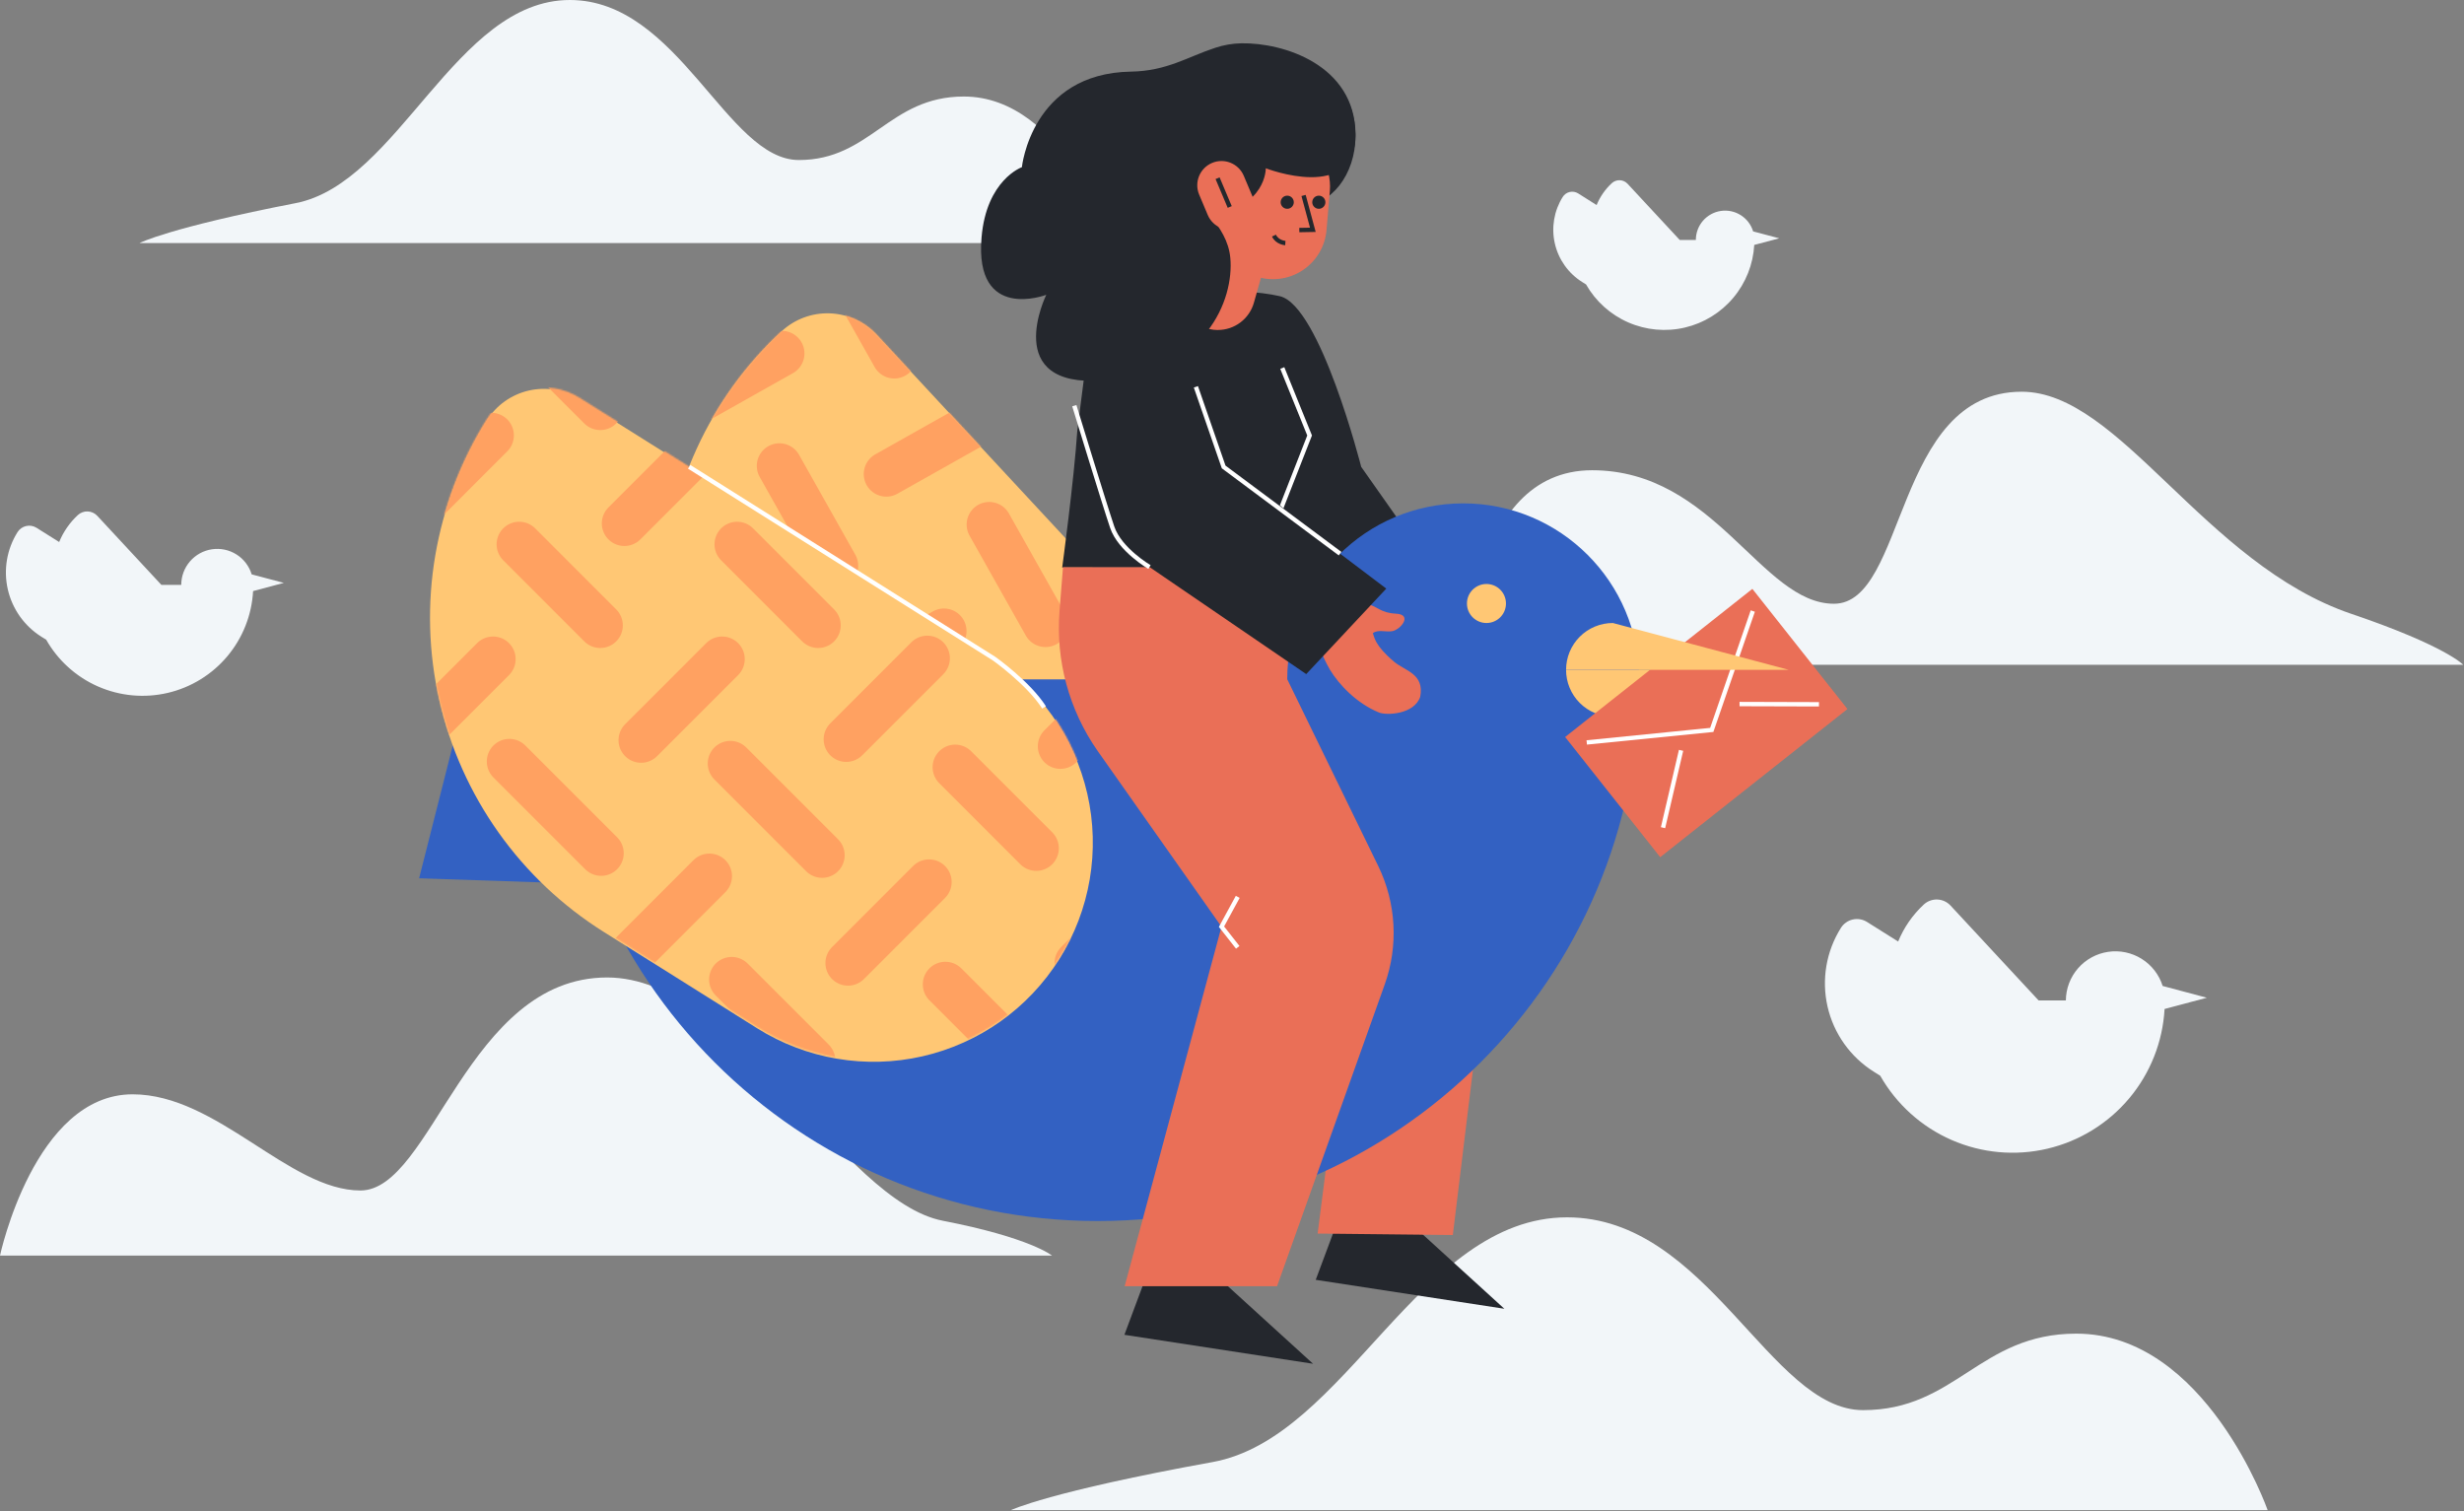 <svg width="1691" height="1037" viewBox="0 0 1691 1037" fill="none" xmlns="http://www.w3.org/2000/svg">
<rect x="0" y="0" width="1691" height="1037" fill="#808080" stroke="none"/>
<path d="M1690.45 456.2H1006.73C1006.73 456.2 1007.25 322.7 1092.61 322.7C1177.04 322.7 1208.68 414.32 1258.61 414.32C1308.54 414.32 1299.75 268.82 1387.44 268.82C1454.82 268.82 1512.66 387.01 1613.66 421.24C1678.53 443.25 1690.45 456.2 1690.45 456.2Z" fill="#F2F6F9"/>
<path d="M95.74 166.8H763.05C763.05 166.8 730.14 66.24 661.45 66.24C610.01 66.24 597.6 109.82 548.22 109.82C498.84 109.82 465.76 0 391.09 0C312.53 0 273.77 125.63 202.91 139.4C115.91 156.29 95.74 166.8 95.74 166.8Z" fill="#F2F6F9"/>
<path d="M693.71 1036.35H1556.26C1556.26 1036.35 1513.72 915.21 1424.93 915.21C1358.44 915.21 1342.4 967.7 1278.57 967.7C1214.74 967.7 1171.98 835.4 1075.47 835.4C973.92 835.4 923.83 986.75 832.23 1003.33C719.78 1023.68 693.71 1036.35 693.71 1036.35Z" fill="#F2F6F9"/>
<path d="M722 861.66H0C0 861.66 23.61 750.97 91 750.97C149.15 750.97 198.35 816.97 247.38 816.97C296.41 816.97 320.87 670.79 416.64 670.79C505.73 670.79 577.27 824.2 647.07 837.74C707.24 849.41 722 861.66 722 861.66Z" fill="#F2F6F9"/>
<path d="M1514.51 684.69L1485.51 692.41C1484.25 714.932 1475.74 736.442 1461.24 753.724C1446.74 771.006 1427.04 783.132 1405.08 788.289C1383.12 793.447 1360.08 791.359 1339.41 782.338C1318.73 773.317 1301.53 757.847 1290.38 738.24L1285.91 735.43C1269.84 725.334 1258.44 709.268 1254.21 690.766C1249.99 672.264 1253.28 652.841 1263.38 636.77C1265.21 633.859 1268.12 631.792 1271.48 631.024C1274.83 630.255 1278.35 630.847 1281.27 632.67L1302.67 646.12C1306.61 636.481 1312.61 627.82 1320.25 620.74C1322.77 618.404 1326.12 617.164 1329.56 617.291C1333 617.419 1336.24 618.903 1338.59 621.42L1399.04 686.53H1417.76C1417.83 678.434 1420.79 670.628 1426.1 664.518C1431.41 658.409 1438.73 654.395 1446.74 653.201C1454.75 652.006 1462.92 653.708 1469.79 658.002C1476.65 662.295 1481.76 668.897 1484.19 676.62L1485.07 676.85L1514.51 684.69Z" fill="#F2F6F9"/>
<path d="M194.79 400.01L173.69 405.63C172.796 422.033 166.612 437.704 156.063 450.297C145.515 462.89 131.171 471.726 115.179 475.482C99.187 479.238 82.409 477.711 67.357 471.13C52.306 464.55 39.792 453.27 31.69 438.98L28.44 436.98C16.742 429.633 8.441 417.94 5.364 404.473C2.287 391.007 4.684 376.869 12.03 365.17C13.361 363.054 15.475 361.55 17.911 360.988C20.347 360.426 22.906 360.851 25.03 362.17L40.6 371.96C43.469 364.944 47.838 358.64 53.4 353.49C54.308 352.645 55.374 351.987 56.537 351.554C57.7 351.121 58.936 350.922 60.176 350.968C61.416 351.013 62.635 351.303 63.763 351.819C64.891 352.336 65.906 353.071 66.75 353.98L110.75 401.37H124.38C124.383 395.451 126.512 389.73 130.378 385.247C134.244 380.765 139.59 377.819 145.445 376.946C151.299 376.073 157.272 377.33 162.278 380.489C167.284 383.648 170.989 388.5 172.72 394.16L173.37 394.33L194.79 400.01Z" fill="#F2F6F9"/>
<path d="M1221.07 163.54L1203.91 168.08C1203.16 181.4 1198.12 194.12 1189.54 204.339C1180.96 214.558 1169.31 221.728 1156.32 224.778C1143.33 227.828 1129.71 226.594 1117.48 221.262C1105.25 215.929 1095.07 206.783 1088.47 195.19L1085.82 193.53C1076.31 187.558 1069.56 178.053 1067.06 167.105C1064.55 156.156 1066.5 144.662 1072.47 135.15C1073.55 133.425 1075.28 132.2 1077.26 131.745C1079.25 131.289 1081.33 131.64 1083.06 132.72L1095.73 140.72C1098.06 135.022 1101.61 129.902 1106.13 125.72C1107.62 124.335 1109.6 123.599 1111.64 123.674C1113.67 123.749 1115.59 124.629 1116.98 126.12L1152.76 164.66H1163.83C1163.83 159.842 1165.55 155.183 1168.69 151.532C1171.84 147.88 1176.19 145.48 1180.95 144.768C1185.72 144.057 1190.58 145.081 1194.65 147.655C1198.73 150.229 1201.74 154.181 1203.14 158.79L1203.66 158.93L1221.07 163.54Z" fill="#F2F6F9"/>
<path d="M601.649 229.755L828.024 473.62C855.162 502.854 869.575 541.671 868.092 581.532C866.61 621.393 849.353 659.033 820.119 686.17C790.885 713.308 752.067 727.721 712.206 726.238C672.345 724.756 634.706 707.499 607.568 678.265L523.009 587.173C500.26 562.666 482.561 533.919 470.922 502.572C459.283 471.225 453.933 437.892 455.176 404.477C456.42 371.062 464.233 338.219 478.169 307.824C492.105 277.429 511.892 250.076 536.4 227.328C545.375 219 557.291 214.577 569.527 215.032C581.763 215.487 593.317 220.783 601.649 229.755Z" fill="#FFC774"/>
<mask id="mask0" mask-type="alpha" maskUnits="userSpaceOnUse" x="454" y="214" width="415" height="513">
<path fill-rule="evenodd" clip-rule="evenodd" d="M601.646 229.552L828.021 473.416C855.159 502.651 869.572 541.468 868.089 581.329C866.606 621.19 849.35 658.83 820.116 685.967C790.881 713.105 752.064 727.518 712.203 726.035C672.342 724.553 634.703 707.296 607.565 678.062L523.006 586.97C500.257 562.463 482.557 533.716 470.918 502.368C459.28 471.021 453.929 437.689 455.173 404.274C456.416 370.859 464.229 338.016 478.166 307.621C492.102 277.226 511.889 249.873 536.396 227.125C545.372 218.797 557.288 214.374 569.523 214.829C581.759 215.284 593.313 220.58 601.646 229.552Z" fill="white"/>
</mask>
<g mask="url(#mask0)">
<path d="M932.87 509.5L855.26 553.2" stroke="#FFA161" stroke-width="31" stroke-linecap="round"/>
<path d="M594.91 646.59L633.51 715.15" stroke="#FFA161" stroke-width="31" stroke-linecap="round"/>
<path d="M781.86 547.58L820.46 616.14" stroke="#FFA161" stroke-width="31" stroke-linecap="round"/>
<path d="M822.12 403.57L860.72 472.13" stroke="#FFA161" stroke-width="31" stroke-linecap="round"/>
<path d="M677.631 581.17L633.931 503.55" stroke="#FFA161" stroke-width="31" stroke-linecap="round"/>
<path d="M778.95 766.9L735.25 689.28" stroke="#FFA161" stroke-width="31" stroke-linecap="round"/>
<path d="M599.281 574.17L530.721 612.77" stroke="#FFA161" stroke-width="31" stroke-linecap="round"/>
<path d="M894.81 660.95L826.24 699.55" stroke="#FFA161" stroke-width="31" stroke-linecap="round"/>
<path d="M743.38 618.61L674.82 657.21" stroke="#FFA161" stroke-width="31" stroke-linecap="round"/>
<path d="M783.56 470.42L715 509.02" stroke="#FFA161" stroke-width="31" stroke-linecap="round"/>
<path d="M685.891 281.63L608.271 325.32" stroke="#FFA161" stroke-width="31" stroke-linecap="round"/>
<path d="M678.891 359.97L717.491 428.54" stroke="#FFA161" stroke-width="31" stroke-linecap="round"/>
<path d="M534.87 319.71L573.47 388.27" stroke="#FFA161" stroke-width="31" stroke-linecap="round"/>
<path d="M575.141 175.69L613.741 244.25" stroke="#FFA161" stroke-width="31" stroke-linecap="round"/>
<path d="M531.961 539.03L488.271 461.41" stroke="#FFA161" stroke-width="31" stroke-linecap="round"/>
<path d="M647.82 433.08L579.26 471.68" stroke="#FFA161" stroke-width="31" stroke-linecap="round"/>
<path d="M496.4 390.74L427.84 429.34" stroke="#FFA161" stroke-width="31" stroke-linecap="round"/>
<path d="M536.581 242.55L468.021 281.15" stroke="#FFA161" stroke-width="31" stroke-linecap="round"/>
</g>
<path d="M337.61 405.53L287.63 602.72L605.98 613.45L616.6 571.58L337.61 405.53Z" fill="#3361C2"/>
<path d="M901.12 935.88L771.65 916.01L789.11 869.24L841.22 881.33L901.12 935.88Z" fill="#24272D"/>
<path d="M1032.42 898.14L902.96 878.28L920.42 831.51L972.52 843.6L1032.42 898.14Z" fill="#24272D"/>
<path d="M743.68 416.08L856.8 387.02L999.98 561.43C1008.72 572.205 1015.2 584.622 1019.06 597.947C1022.92 611.272 1024.06 625.235 1022.43 639.01L997.05 847.53L904.27 846.53L932.15 628.63L794.93 532.63C769.79 510.63 753.13 479.69 748.06 445.63L743.68 416.08Z" fill="#EA6F57"/>
<path d="M749.38 216.74C787.76 198.19 850.71 196.74 878.38 203.28C906.05 209.82 934.17 320.38 934.17 320.38L997.54 410.38L935.47 450.26L861.28 343.85L890.74 317.54C890.74 317.54 863.82 359.19 856.91 389.48H728.97C728.97 389.48 737.09 329.48 739.36 295.16" fill="#24272D"/>
<path d="M1004.19 587.02C1070.9 587.02 1124.98 532.94 1124.98 466.23C1124.98 399.519 1070.9 345.44 1004.19 345.44C937.48 345.44 883.4 399.519 883.4 466.23C883.4 532.94 937.48 587.02 1004.19 587.02Z" fill="#3361C2"/>
<path d="M1124.98 466.23C1124.98 671.51 958.57 837.93 753.29 837.93C548.01 837.93 381.59 671.51 381.59 466.23" fill="#3361C2"/>
<path d="M880.001 252.54L898.761 298.84L878.891 349.58" stroke="white" stroke-width="3"/>
<path d="M729.51 389.25H845.94L945.94 594.47C952.01 607.004 955.526 620.621 956.283 634.527C957.04 648.433 955.023 662.351 950.35 675.47L876.43 882.64H771.84L838.29 635.96L753.21 515.22C733.6 487.149 724.389 453.12 727.16 418.99L729.51 389.25Z" fill="#EA6F57"/>
<path d="M920.31 413.68H928.73C932.164 413.609 935.595 413.969 938.94 414.75C945.18 416.08 947.47 420.61 957.94 421.12C969.77 421.71 961.27 432 955.57 433.12C951.12 433.96 945.76 431.75 942.17 434.51C943.17 437.11 943.36 442.82 956.67 454.06C964.29 460.49 977.67 462.26 974.67 478.18C970.5 490.35 951.53 491.07 946.31 488.93C931.06 482.68 919 469.93 912.71 459.58C909.853 454.599 907.389 449.403 905.34 444.04" fill="#EA6F57"/>
<path d="M895.281 361.52L951.38 403.93L896.45 462.6L768.38 375.13C768.38 375.13 724.38 269.08 754.87 239.28" fill="#24272D"/>
<path d="M892.61 141.33C913.393 141.33 930.24 119.813 930.24 93.27C930.24 66.727 913.393 45.21 892.61 45.21C871.828 45.21 854.98 66.727 854.98 93.27C854.98 119.813 871.828 141.33 892.61 141.33Z" fill="#24272D"/>
<path d="M835.81 226.45C841.408 226.447 846.852 224.618 851.316 221.239C855.779 217.86 859.018 213.117 860.54 207.73L884.43 123.43C885.451 120.151 885.805 116.701 885.471 113.283C885.137 109.865 884.122 106.549 882.486 103.53C880.85 100.51 878.625 97.849 875.944 95.703C873.263 93.557 870.18 91.97 866.875 91.035C863.571 90.1 860.113 89.836 856.705 90.259C853.297 90.682 850.008 91.784 847.032 93.498C844.057 95.212 841.455 97.505 839.38 100.242C837.304 102.978 835.798 106.102 834.95 109.43L811.06 193.74C809.979 197.566 809.798 201.591 810.534 205.499C811.269 209.406 812.899 213.09 815.297 216.262C817.694 219.434 820.794 222.007 824.353 223.78C827.913 225.553 831.834 226.477 835.81 226.48V226.45Z" fill="#EA6F57"/>
<path d="M859.31 189.01L863.8 190.26C869.024 191.703 874.502 191.977 879.844 191.063C885.186 190.148 890.261 188.068 894.708 184.97C899.155 181.872 902.865 177.833 905.573 173.138C908.282 168.444 909.923 163.21 910.38 157.81L912.65 131.05C913.381 122.415 911.048 113.799 906.062 106.712C901.076 99.625 893.754 94.519 885.38 92.29C875.923 89.787 865.86 91.141 857.403 96.057C848.945 100.971 842.786 109.044 840.28 118.5L833.52 144.02C831.034 153.404 832.348 163.389 837.176 171.811C842.003 180.233 849.956 186.413 859.31 189.01Z" fill="#EA6F57"/>
<path d="M894.62 134.13L900.98 157.7L891.68 157.87" stroke="#25282D" stroke-width="3"/>
<path d="M883.401 143.29C885.891 143.29 887.911 141.271 887.911 138.78C887.911 136.289 885.891 134.27 883.401 134.27C880.91 134.27 878.891 136.289 878.891 138.78C878.891 141.271 880.91 143.29 883.401 143.29Z" fill="#24272D"/>
<path d="M905.09 143.29C907.581 143.29 909.6 141.271 909.6 138.78C909.6 136.289 907.581 134.27 905.09 134.27C902.599 134.27 900.58 136.289 900.58 138.78C900.58 141.271 902.599 143.29 905.09 143.29Z" fill="#24272D"/>
<path d="M882.11 166.8C882.11 166.8 876.57 166.49 874.29 161.68" stroke="#25282D" stroke-width="3"/>
<path d="M673.63 162.88C668.63 221.3 718.05 202.31 718.05 202.31C718.05 202.31 686.48 266.43 757.13 261.08C827.78 255.73 847.06 205.54 844.33 176.84C843.24 165.4 837.33 156.54 830.56 147.99C869.28 142.04 868.69 115.48 868.69 115.48C868.69 115.48 930.77 139.6 930.27 92.03C929.77 44.46 880.8 29.21 851.86 29.71C845.764 29.837 839.722 30.886 833.94 32.82C815.31 38.88 800.88 48.76 776.16 49.15C707.86 50.23 701.3 114.73 701.3 114.73C701.3 114.73 676.99 123.34 673.63 162.88Z" fill="#24272D"/>
<path d="M850.598 156.346L850.608 156.342C859.061 152.778 863.024 143.037 859.46 134.584L853.59 120.66C850.027 112.207 840.285 108.244 831.832 111.808L831.823 111.812C823.37 115.375 819.407 125.117 822.97 133.57L828.84 147.493C832.404 155.946 842.146 159.909 850.598 156.346Z" fill="#EA6F57"/>
<path d="M835.6 122.3L843.94 142.04" stroke="#25282D" stroke-width="3"/>
<path d="M1227.57 459.67L1122.88 487.55L1106.88 491.8C1102.66 491.802 1098.48 490.973 1094.58 489.359C1090.68 487.745 1087.14 485.379 1084.16 482.394C1081.17 479.41 1078.81 475.867 1077.2 471.968C1075.58 468.069 1074.76 463.89 1074.76 459.67H1227.57Z" fill="#FFC774"/>
<path d="M1020.13 427.54C1027.53 427.54 1033.52 421.545 1033.52 414.15C1033.52 406.755 1027.53 400.76 1020.13 400.76C1012.74 400.76 1006.74 406.755 1006.74 414.15C1006.74 421.545 1012.74 427.54 1020.13 427.54Z" fill="#FFC774"/>
<path d="M1202.62 404.109L1074.12 505.772L1139.37 588.242L1267.87 486.579L1202.62 404.109Z" fill="#EA6F57"/>
<path d="M1088.95 509.49L1174.75 500.91L1202.92 419.32" stroke="white" stroke-width="3"/>
<path d="M1153.69 514.91L1141.31 568" stroke="white" stroke-width="3"/>
<path d="M1193.82 483.16L1248.33 483.32" stroke="white" stroke-width="3"/>
<path d="M1227.57 459.67H1074.77C1074.77 455.45 1075.59 451.27 1077.2 447.37C1078.82 443.471 1081.18 439.927 1084.17 436.943C1087.15 433.958 1090.69 431.591 1094.59 429.978C1098.49 428.365 1102.67 427.536 1106.89 427.54L1122.89 431.8L1227.57 459.67Z" fill="#FFC774"/>
<path d="M919.67 379.95L839.77 320.44L820.72 265.45" stroke="white" stroke-width="3"/>
<path d="M788.87 389.14C788.87 389.14 768.54 377.28 763.28 361.78C758.02 346.28 737.28 278.39 737.28 278.39" stroke="white" stroke-width="3"/>
<path d="M849.44 615.48L838.29 635.94L849.44 650.11" stroke="white" stroke-width="3"/>
<path d="M397.762 273.91L679.583 450.902C713.362 472.116 737.331 505.881 746.215 544.767C755.1 583.654 748.173 624.477 726.959 658.256C705.745 692.036 671.98 716.004 633.094 724.889C594.207 733.774 553.384 726.847 519.605 705.632L414.325 639.514C386.005 621.73 361.466 598.542 342.109 571.273C322.752 544.005 308.956 513.19 301.509 480.589C294.061 447.989 293.109 414.24 298.706 381.271C304.302 348.303 316.338 316.759 334.127 288.442C340.643 278.082 351.005 270.732 362.937 268.007C374.869 265.282 387.394 267.405 397.762 273.91Z" fill="#FFC774"/>
<mask id="mask1" mask-type="alpha" maskUnits="userSpaceOnUse" x="295" y="265" width="455" height="463">
<path fill-rule="evenodd" clip-rule="evenodd" d="M397.762 272.91L679.583 449.902C713.363 471.116 737.331 504.881 746.216 543.767C755.101 582.654 748.174 623.477 726.959 657.256C705.745 691.036 671.981 715.004 633.094 723.889C594.208 732.774 553.385 725.847 519.605 704.632L414.326 638.514C386.006 620.73 361.467 597.542 342.11 570.273C322.752 543.005 308.956 512.19 301.509 479.589C294.062 446.989 293.109 413.24 298.706 380.271C304.303 347.303 316.339 315.759 334.127 287.442C340.643 277.082 351.006 269.732 362.937 267.007C374.869 264.282 387.395 266.405 397.762 272.91Z" fill="white"/>
</mask>
<g mask="url(#mask1)">
<path d="M790.711 449.16L727.73 512.14" stroke="#FFA161" stroke-width="31" stroke-linecap="round"/>
<path d="M502.14 672.19L557.78 727.82" stroke="#FFA161" stroke-width="31" stroke-linecap="round"/>
<path d="M655.53 526.49L711.16 582.13" stroke="#FFA161" stroke-width="31" stroke-linecap="round"/>
<path d="M655.53 376.96L711.16 432.59" stroke="#FFA161" stroke-width="31" stroke-linecap="round"/>
<path d="M564.19 586.91L501.21 523.93" stroke="#FFA161" stroke-width="31" stroke-linecap="round"/>
<path d="M711.78 738.5L648.8 675.51" stroke="#FFA161" stroke-width="31" stroke-linecap="round"/>
<path d="M486.86 601.26L431.22 656.9" stroke="#FFA161" stroke-width="31" stroke-linecap="round"/>
<path d="M794.83 605.26L739.2 660.9" stroke="#FFA161" stroke-width="31" stroke-linecap="round"/>
<path d="M637.6 605.26L581.97 660.9" stroke="#FFA161" stroke-width="31" stroke-linecap="round"/>
<path d="M636.39 451.73L580.76 507.36" stroke="#FFA161" stroke-width="31" stroke-linecap="round"/>
<path d="M491.49 296.2L428.51 359.19" stroke="#FFA161" stroke-width="31" stroke-linecap="round"/>
<path d="M505.85 373.54L561.48 429.18" stroke="#FFA161" stroke-width="31" stroke-linecap="round"/>
<path d="M356.31 373.54L411.94 429.18" stroke="#FFA161" stroke-width="31" stroke-linecap="round"/>
<path d="M356.31 224L411.94 279.64" stroke="#FFA161" stroke-width="31" stroke-linecap="round"/>
<path d="M412.56 585.54L349.58 522.56" stroke="#FFA161" stroke-width="31" stroke-linecap="round"/>
<path d="M495.61 452.31L439.98 507.95" stroke="#FFA161" stroke-width="31" stroke-linecap="round"/>
<path d="M338.38 452.31L282.75 507.95" stroke="#FFA161" stroke-width="31" stroke-linecap="round"/>
<path d="M337.17 298.77L281.54 354.41" stroke="#FFA161" stroke-width="31" stroke-linecap="round"/>
</g>
<path d="M472.96 320.34L682.23 452C682.23 452 705.72 468.6 716.53 485.47" stroke="white" stroke-width="3"/>
</svg>
